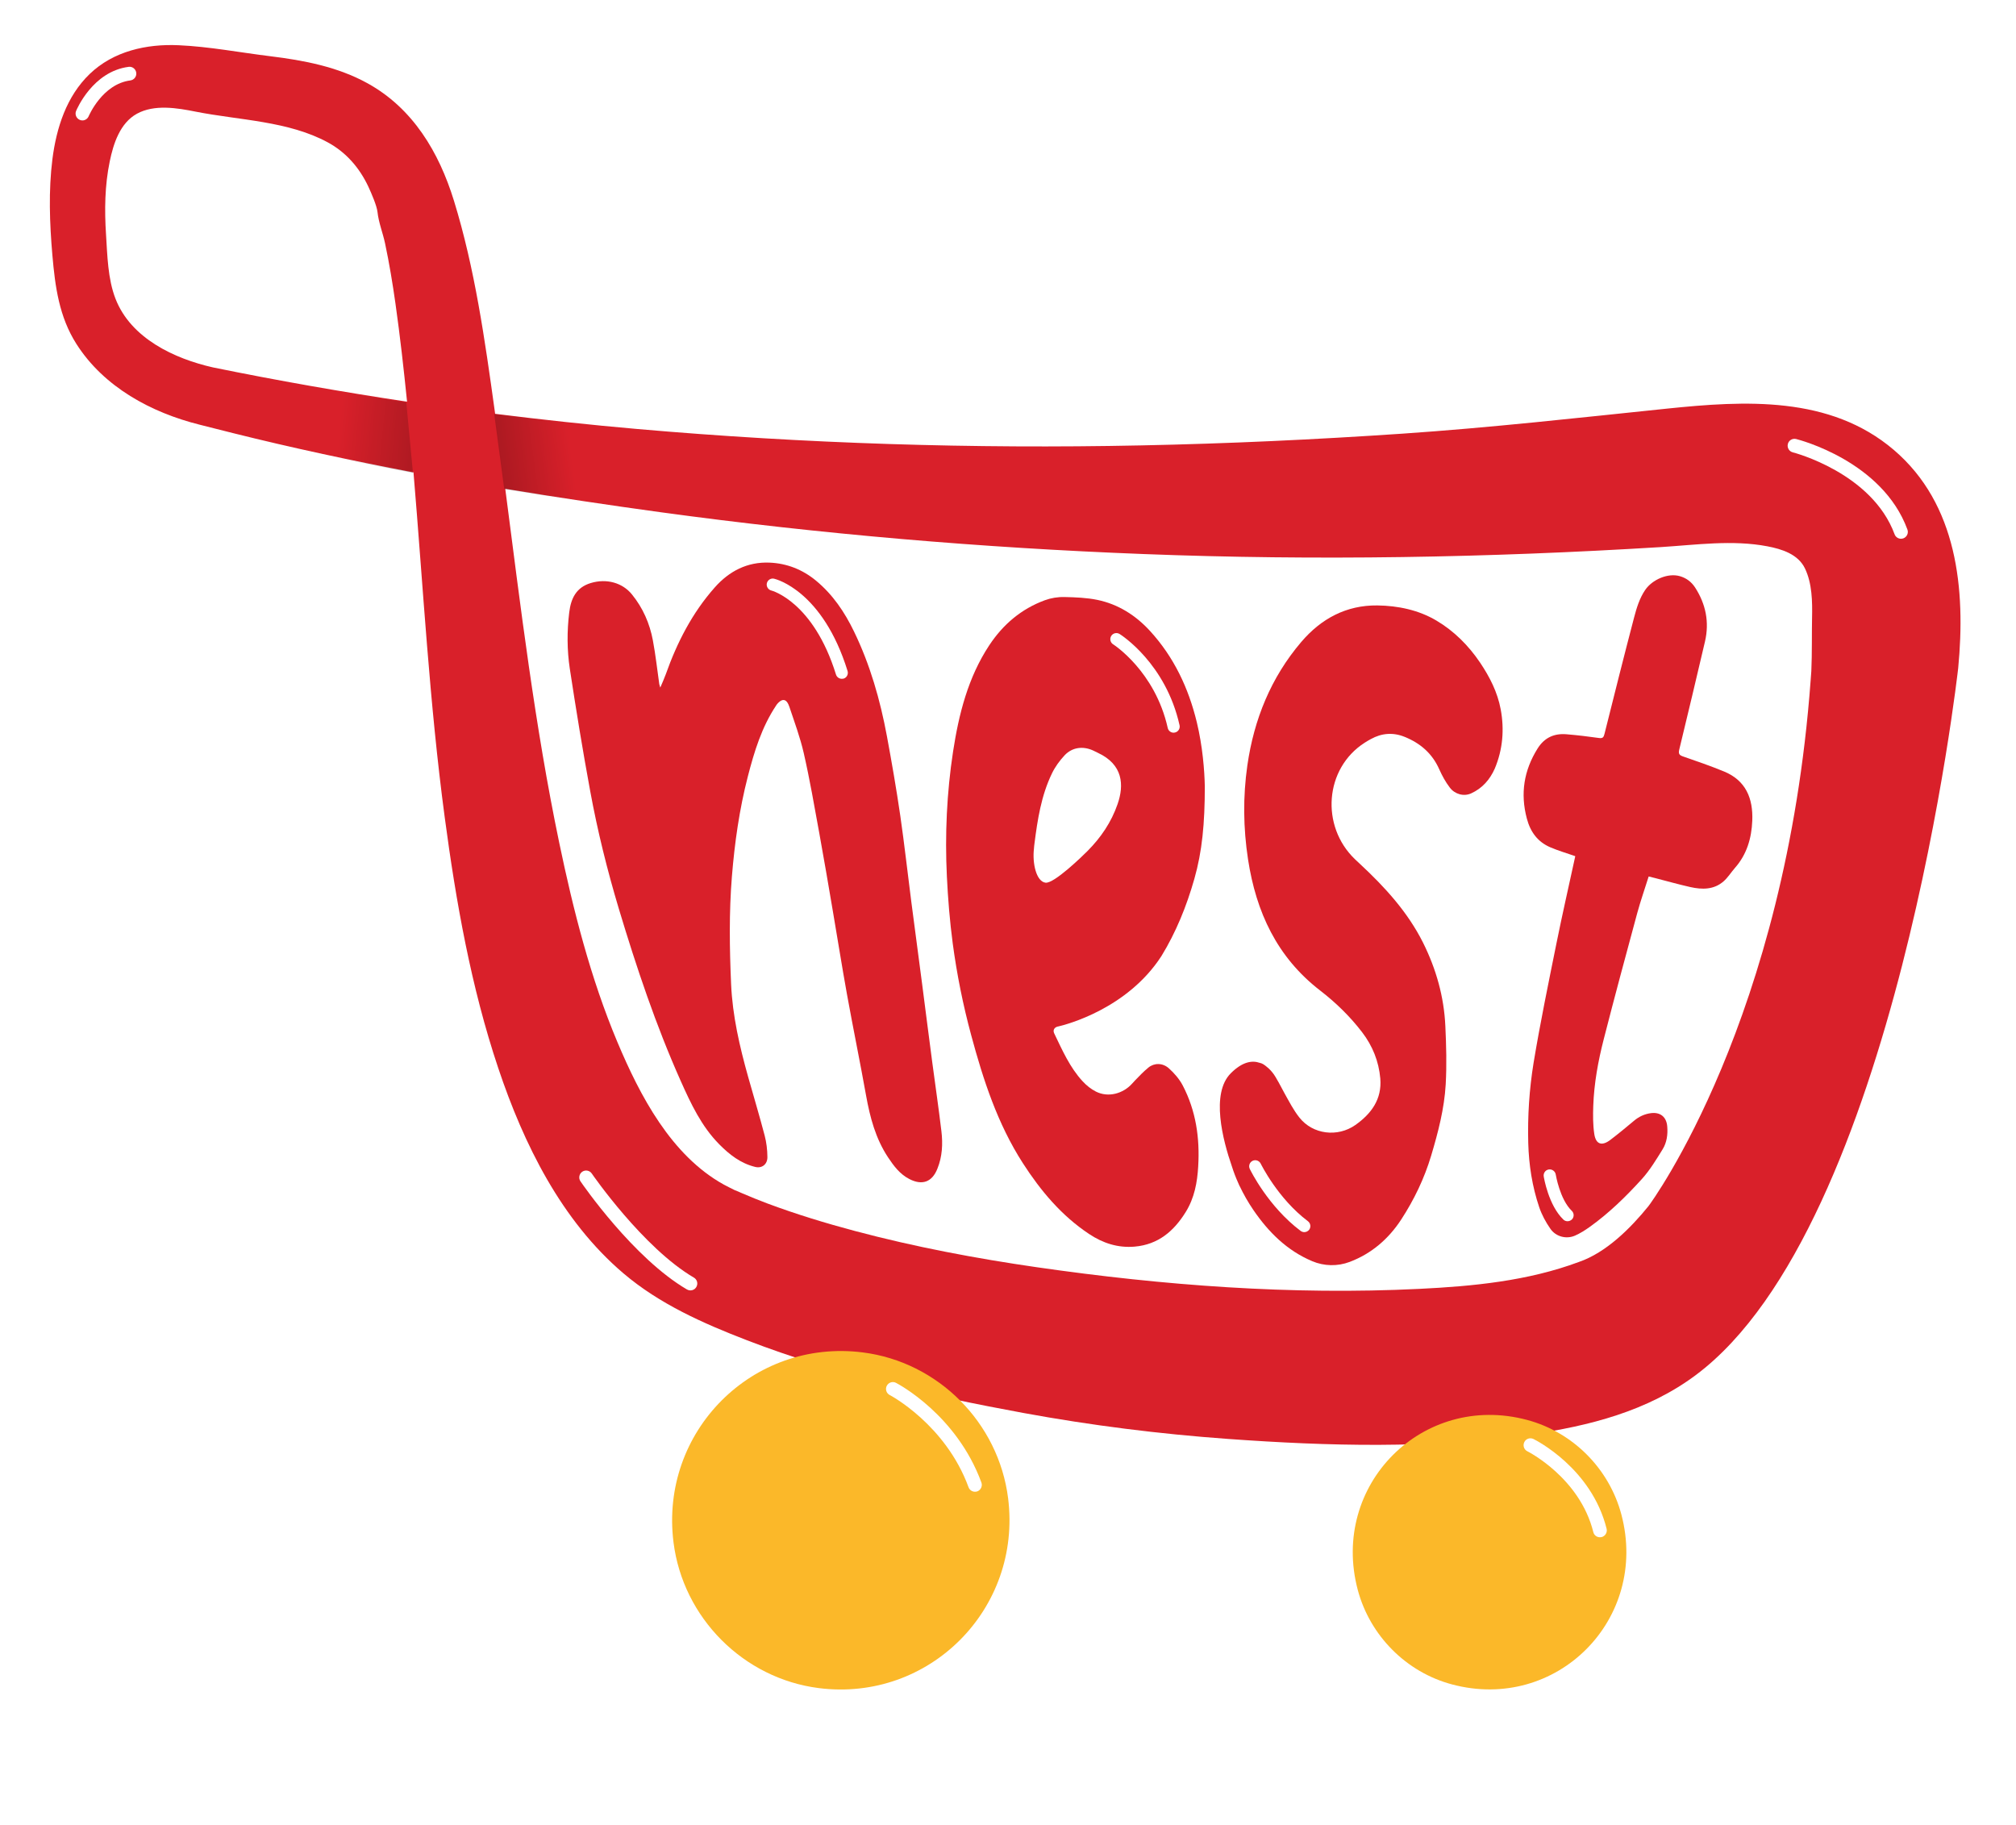 <svg width="179" height="162" viewBox="0 0 179 162" fill="none" xmlns="http://www.w3.org/2000/svg">
<g filter="url(#filter0_d)">
<path d="M168.145 35.94C162.476 31.112 154.91 31.567 148.001 32.28C140.176 33.091 132.373 33.967 124.522 34.502C116.783 35.026 109.034 35.389 101.279 35.545C86.368 35.854 71.468 35.389 56.61 34.091C52.385 33.724 48.171 33.264 43.962 32.74C43.952 32.648 43.935 32.556 43.925 32.464C43.057 26.214 42.168 19.857 40.303 13.812C38.977 9.515 36.66 5.611 32.624 3.389C29.978 1.93 26.982 1.357 24.012 0.994C21.323 0.665 18.57 0.135 15.864 0.016C13.019 -0.114 10.077 0.535 7.964 2.568C5.906 4.546 5.011 7.341 4.655 10.115C4.3 12.926 4.407 15.829 4.65 18.646C4.893 21.446 5.248 24.128 6.789 26.544C9.231 30.372 13.429 32.632 17.729 33.707C18.715 33.951 19.701 34.205 20.688 34.453C25.99 35.778 31.341 36.919 36.714 37.941C37.576 48.147 38.126 58.387 39.484 68.545C40.486 76.06 41.823 83.623 44.237 90.824C46.501 97.582 49.842 104.361 55.349 109.048C58.55 111.773 62.441 113.498 66.326 114.995C74.232 118.039 82.579 119.926 90.873 121.45C96.876 122.553 102.939 123.315 109.023 123.753C117.958 124.397 126.957 124.64 135.844 123.364C141.109 122.607 146.282 121.288 150.572 118.082C168.344 104.815 173.868 55.311 173.868 55.311C174.536 48.337 173.809 40.768 168.145 35.94ZM18.909 28.62C15.509 27.852 11.613 26.052 10.249 22.506C9.57 20.749 9.532 18.673 9.414 16.818C9.274 14.656 9.301 12.461 9.743 10.336C10.066 8.763 10.653 6.925 12.157 6.098C13.714 5.244 15.73 5.584 17.379 5.914C21.221 6.676 25.618 6.736 29.121 8.65C30.738 9.531 31.918 10.899 32.699 12.558C32.996 13.196 33.459 14.277 33.519 14.829C33.615 15.748 33.998 16.7 34.187 17.597C34.564 19.37 34.86 21.165 35.114 22.96C35.523 25.852 35.847 28.755 36.143 31.664C30.371 30.794 24.627 29.788 18.909 28.62ZM146.358 103.096C144.784 105.037 142.612 107.216 140.171 108.048C135.655 109.73 130.789 110.2 126.004 110.432C114.665 110.989 103.3 110.13 92.08 108.513C86.648 107.729 81.232 106.708 75.93 105.297C73.305 104.599 70.697 103.804 68.148 102.853C67.367 102.561 66.601 102.247 65.836 101.918C65.723 101.869 65.033 101.561 65.34 101.718C64.974 101.534 64.602 101.355 64.246 101.161C59.58 98.566 56.82 93.273 54.821 88.526C52.434 82.85 50.903 76.817 49.648 70.794C47.487 60.425 46.226 49.899 44.862 39.395C49.459 40.162 54.072 40.849 58.685 41.482C72.895 43.422 87.198 44.639 101.532 45.19C116.853 45.785 132.147 45.515 147.452 44.574C150.572 44.379 153.821 43.909 156.925 44.504C158.208 44.747 159.652 45.201 160.261 46.466C160.902 47.801 160.924 49.423 160.892 50.872C160.865 51.856 160.897 54.138 160.827 55.581C160.805 55.846 160.784 56.105 160.768 56.381C158.558 86.434 146.654 102.729 146.358 103.096Z" fill="#D9202A"/>
<path d="M168.792 43.833C168.544 43.833 168.312 43.682 168.221 43.439C166.211 37.978 159.254 36.178 159.184 36.162C158.86 36.081 158.661 35.751 158.742 35.421C158.822 35.097 159.146 34.897 159.48 34.978C159.792 35.059 167.132 36.956 169.358 43.011C169.476 43.325 169.315 43.676 169.002 43.795C168.932 43.817 168.862 43.833 168.792 43.833Z" fill="white"/>
<path d="M61.304 110.568C61.202 110.568 61.094 110.54 60.997 110.486C56.239 107.702 51.728 101.161 51.539 100.88C51.351 100.604 51.421 100.225 51.696 100.031C51.976 99.842 52.353 99.912 52.542 100.188C52.585 100.252 57.09 106.783 61.611 109.432C61.903 109.6 61.999 109.973 61.827 110.265C61.714 110.459 61.514 110.568 61.304 110.568Z" fill="white"/>
<path d="M7.318 6.692C7.237 6.692 7.162 6.676 7.086 6.644C6.779 6.514 6.628 6.163 6.757 5.849C6.817 5.709 8.229 2.351 11.419 1.935C11.748 1.886 12.055 2.124 12.098 2.459C12.141 2.795 11.904 3.097 11.575 3.141C9.091 3.46 7.889 6.282 7.878 6.309C7.781 6.547 7.555 6.692 7.318 6.692Z" fill="white"/>
<g filter="url(#filter1_i)">
<path d="M89.51 137.02C90.744 146.849 82.504 155.115 72.707 153.877C66.014 153.028 60.641 147.643 59.8 140.929C58.566 131.1 66.806 122.834 76.603 124.072C83.296 124.916 88.663 130.306 89.51 137.02Z" fill="#FBB829"/>
<path d="M135.596 130.068C126.316 127.586 118.082 135.847 120.555 145.156C121.639 149.227 124.861 152.466 128.919 153.547C138.199 156.028 146.433 147.768 143.96 138.458C142.876 134.387 139.654 131.154 135.596 130.068Z" fill="#FBB829"/>
<path d="M86.567 136.442C86.32 136.442 86.088 136.29 85.996 136.042C83.959 130.479 79.05 127.878 78.996 127.856C78.7 127.7 78.581 127.332 78.737 127.035C78.894 126.737 79.26 126.618 79.556 126.775C79.777 126.889 84.935 129.619 87.139 135.625C87.252 135.939 87.09 136.29 86.778 136.409C86.707 136.431 86.638 136.442 86.567 136.442Z" fill="white"/>
<path d="M142.057 140.485C141.782 140.485 141.535 140.302 141.47 140.026C140.268 135.193 135.661 132.873 135.617 132.852C135.316 132.706 135.192 132.338 135.343 132.036C135.488 131.733 135.855 131.614 136.156 131.76C136.367 131.863 141.314 134.355 142.65 139.729C142.731 140.053 142.531 140.383 142.208 140.469C142.16 140.48 142.106 140.485 142.057 140.485Z" fill="white"/>
</g>
<path d="M83.587 96.43C83.345 94.387 83.043 92.349 82.774 90.31C82.466 87.991 82.175 85.672 81.874 83.358C81.556 80.925 81.227 78.487 80.914 76.054C80.586 73.519 80.305 70.972 79.939 68.442C79.594 66.069 79.184 63.706 78.748 61.355C78.15 58.138 77.255 55.008 75.822 52.056C74.992 50.342 73.941 48.785 72.459 47.558C71.257 46.563 69.867 46.017 68.326 45.952C66.359 45.871 64.748 46.704 63.465 48.153C61.466 50.407 60.118 53.035 59.116 55.862C58.987 56.224 58.825 56.57 58.626 57.046C58.572 56.851 58.55 56.803 58.539 56.749C58.351 55.446 58.211 54.138 57.968 52.851C57.688 51.353 57.084 49.975 56.114 48.78C55.268 47.731 53.851 47.342 52.455 47.764C51.167 48.153 50.693 49.12 50.542 50.369C50.338 52.04 50.343 53.71 50.591 55.359C51.146 58.998 51.739 62.631 52.407 66.253C53.054 69.778 53.921 73.265 54.95 76.698C56.513 81.888 58.232 87.029 60.447 91.986C61.347 94.003 62.285 96.003 63.869 97.603C64.775 98.517 65.766 99.29 67.054 99.604C67.668 99.755 68.148 99.36 68.137 98.722C68.132 98.085 68.056 97.43 67.895 96.82C67.437 95.073 66.914 93.338 66.424 91.597C65.669 88.905 65.039 86.186 64.915 83.385C64.775 80.201 64.726 77.006 64.985 73.822C65.227 70.826 65.647 67.864 66.397 64.95C66.968 62.733 67.631 60.555 68.919 58.625C68.935 58.603 68.951 58.581 68.962 58.56C69.129 58.343 69.722 57.673 70.077 58.727C70.083 58.738 70.083 58.743 70.088 58.754C70.541 60.111 71.042 61.458 71.36 62.842C71.899 65.188 72.303 67.567 72.739 69.94C73.16 72.237 73.548 74.546 73.941 76.849C74.367 79.325 74.755 81.806 75.202 84.277C75.746 87.278 76.361 90.267 76.9 93.273C77.25 95.214 77.746 97.09 78.85 98.755C79.357 99.517 79.896 100.242 80.731 100.674C81.874 101.269 82.763 100.955 83.232 99.76C83.668 98.685 83.722 97.555 83.587 96.43Z" fill="#D9202A"/>
<path d="M103.785 90.851C103.23 90.354 102.486 90.359 101.969 90.781C101.543 91.127 101.161 91.532 100.778 91.927C100.697 92.008 100.616 92.094 100.541 92.186C99.727 93.105 98.401 93.468 97.308 92.916C96.871 92.695 96.478 92.381 96.122 91.997C94.985 90.764 94.322 89.24 93.605 87.753C93.454 87.445 93.638 87.207 93.913 87.142C93.939 87.137 93.966 87.132 93.988 87.126C94.689 86.964 100.083 85.569 103.117 80.893C104.41 78.784 105.353 76.471 106.048 74.022C106.738 71.6 106.975 69.113 106.975 65.826C106.948 64.42 106.781 62.258 106.264 60.122C105.526 57.078 104.227 54.332 102.109 52.018C100.837 50.629 99.285 49.645 97.437 49.261C96.489 49.066 95.497 49.029 94.527 49.007C93.929 48.991 93.325 49.088 92.765 49.294C90.685 50.061 89.062 51.434 87.834 53.294C85.953 56.143 85.134 59.392 84.622 62.728C84.062 66.388 83.894 70.102 84.072 73.8C84.169 75.8 84.331 77.795 84.595 79.779C84.962 82.515 85.506 85.223 86.228 87.894C87.3 91.873 88.567 95.771 90.819 99.269C92.398 101.723 94.252 103.934 96.704 105.561C97.922 106.372 99.258 106.81 100.751 106.68C102.837 106.497 104.227 105.307 105.278 103.61C106.048 102.372 106.307 100.988 106.388 99.555C106.539 97.041 106.189 94.619 105.014 92.37C104.712 91.797 104.265 91.284 103.785 90.851ZM91.805 71.345V71.34C91.816 71.194 91.827 71.048 91.849 70.902C92.123 68.767 92.447 66.642 93.401 64.669C93.681 64.085 94.08 63.539 94.522 63.063C95.201 62.339 96.16 62.22 97.065 62.636C97.211 62.701 97.351 62.782 97.496 62.847C99.716 63.885 99.819 65.696 99.231 67.388C98.671 69.01 97.739 70.367 96.575 71.54C96.575 71.54 96.564 71.551 96.553 71.562C96.542 71.573 96.532 71.583 96.521 71.594C96.149 71.967 93.578 74.481 92.824 74.368C92.01 74.254 91.649 72.648 91.805 71.345Z" fill="#D9202A"/>
<path d="M96.575 71.551C96.57 71.556 96.564 71.562 96.553 71.573C96.559 71.562 96.575 71.551 96.575 71.551Z" fill="#D9202A"/>
<path d="M133.247 58.981C132.966 57.462 132.277 56.111 131.42 54.835C130.391 53.31 129.092 52.013 127.534 51.094C125.955 50.158 124.123 49.775 122.291 49.753C119.537 49.721 117.295 50.931 115.533 53.002C112.844 56.159 111.341 59.868 110.753 63.95C110.354 66.728 110.387 69.518 110.813 72.302C111.529 76.973 113.383 80.985 117.215 83.942C118.6 85.012 119.861 86.234 120.938 87.64C121.871 88.856 122.42 90.229 122.555 91.743C122.717 93.603 121.741 94.895 120.34 95.884C118.767 96.987 116.563 96.728 115.372 95.219C114.849 94.56 114.461 93.797 114.046 93.057C113.809 92.63 113.593 92.186 113.34 91.77C113.34 91.77 113.033 91.143 112.456 90.7C112.246 90.521 112.057 90.402 111.853 90.364C111.19 90.132 110.322 90.246 109.277 91.294C107.493 93.084 108.565 97.214 109.384 99.571C109.541 100.069 109.729 100.561 109.945 101.036C110.015 101.198 110.058 101.296 110.058 101.296L110.063 101.29C110.408 102.02 110.813 102.734 111.281 103.42C112.618 105.377 114.261 107.026 116.509 107.972C117.565 108.421 118.767 108.443 119.839 108.037C121.779 107.302 123.293 105.994 124.42 104.264C125.562 102.507 126.467 100.625 127.071 98.609C127.691 96.533 128.24 94.435 128.364 92.273C128.461 90.554 128.413 88.824 128.332 87.099C128.213 84.493 127.513 82.023 126.354 79.698C124.985 76.962 122.954 74.751 120.739 72.692C120.593 72.556 120.448 72.416 120.302 72.281C117.242 69.345 117.603 64.22 121.175 61.938C121.348 61.825 121.526 61.722 121.714 61.62C122.668 61.09 123.681 61.003 124.711 61.419C126.106 61.982 127.168 62.89 127.793 64.306C128.046 64.874 128.354 65.436 128.731 65.928C129.167 66.507 129.959 66.739 130.617 66.442C131.619 65.988 132.293 65.209 132.724 64.231C133.43 62.544 133.581 60.776 133.247 58.981Z" fill="#D9202A"/>
<path d="M139.859 72.01C139.099 71.745 138.355 71.529 137.649 71.226C136.534 70.745 135.887 69.875 135.569 68.68C134.976 66.453 135.305 64.404 136.518 62.463C137.132 61.479 138.005 61.095 139.11 61.193C140.069 61.274 141.023 61.387 141.971 61.522C142.305 61.571 142.386 61.463 142.462 61.16C143.324 57.716 144.186 54.273 145.086 50.84C145.312 49.98 145.571 49.12 146.078 48.374C146.703 47.461 148.088 46.85 149.149 47.153C149.694 47.309 150.162 47.628 150.513 48.169C151.456 49.634 151.785 51.234 151.386 52.953C150.637 56.154 149.877 59.354 149.101 62.55C149.009 62.933 149.106 63.047 149.451 63.166C150.664 63.582 151.876 64.004 153.062 64.49C155.013 65.285 155.665 66.885 155.584 68.869C155.519 70.426 155.099 71.864 154.043 73.059C153.698 73.454 153.417 73.919 153.029 74.254C152.167 75.005 151.122 74.989 150.082 74.757C149.047 74.524 148.018 74.232 146.988 73.967C146.805 73.919 146.627 73.876 146.385 73.816C146.04 74.919 145.663 75.989 145.366 77.081C144.359 80.795 143.356 84.515 142.402 88.24C141.901 90.191 141.535 92.175 141.465 94.197C141.438 95.025 141.432 95.863 141.556 96.679C141.696 97.609 142.23 97.776 142.984 97.203C143.701 96.657 144.402 96.079 145.091 95.5C145.528 95.133 146.018 94.906 146.584 94.83C147.42 94.722 147.969 95.165 148.034 96.014C148.093 96.733 147.996 97.441 147.619 98.047C147.053 98.96 146.487 99.901 145.771 100.69C144.359 102.247 142.85 103.718 141.131 104.945C140.726 105.232 140.301 105.502 139.848 105.702C139.072 106.042 138.151 105.799 137.666 105.107C137.251 104.518 136.895 103.853 136.663 103.172C136.043 101.334 135.747 99.431 135.693 97.484C135.629 95.095 135.785 92.711 136.167 90.359C136.755 86.807 137.488 83.277 138.199 79.747C138.711 77.211 139.288 74.686 139.837 72.156C139.859 72.118 139.853 72.075 139.859 72.01Z" fill="#D9202A"/>
<g opacity="0.64">
<path opacity="0.65" d="M20.811 29.101V34.605C26.06 35.881 31.352 36.994 36.666 37.984L36.073 31.712C30.964 30.961 25.877 30.08 20.811 29.101Z" fill="url(#paint0_linear)"/>
<path opacity="0.65" d="M56.54 34.118C52.31 33.751 48.09 33.291 43.882 32.761L44.771 39.422C49.13 40.146 53.495 40.8 57.866 41.401L57.532 34.194C57.203 34.167 56.869 34.145 56.54 34.118Z" fill="url(#paint1_linear)"/>
</g>
<path d="M139.18 104.426C139.045 104.426 138.91 104.377 138.808 104.275C137.488 103.004 137.083 100.55 137.067 100.447C137.019 100.155 137.218 99.874 137.515 99.831C137.806 99.787 138.086 99.982 138.134 100.279C138.14 100.301 138.495 102.48 139.557 103.502C139.773 103.707 139.778 104.048 139.573 104.264C139.46 104.372 139.32 104.426 139.18 104.426Z" fill="white"/>
<path d="M115.808 105.394C115.694 105.394 115.581 105.356 115.484 105.286C112.596 103.112 111.033 99.917 110.968 99.782C110.839 99.512 110.952 99.193 111.216 99.063C111.486 98.933 111.804 99.047 111.938 99.312C111.955 99.344 113.458 102.415 116.131 104.426C116.368 104.604 116.417 104.945 116.239 105.183C116.131 105.318 115.969 105.394 115.808 105.394Z" fill="white"/>
<path d="M104.205 61.052C103.957 61.052 103.736 60.879 103.683 60.63C102.556 55.592 98.876 53.229 98.838 53.208C98.585 53.051 98.509 52.716 98.665 52.462C98.822 52.207 99.156 52.132 99.409 52.288C99.576 52.391 103.51 54.916 104.733 60.392C104.798 60.684 104.615 60.971 104.324 61.036C104.286 61.047 104.243 61.052 104.205 61.052Z" fill="white"/>
<path d="M74.744 56.267C74.512 56.267 74.302 56.122 74.227 55.889C72.222 49.418 68.525 48.434 68.487 48.428C68.202 48.358 68.024 48.066 68.089 47.78C68.159 47.493 68.444 47.309 68.735 47.38C68.913 47.423 73.052 48.461 75.256 55.575C75.342 55.862 75.186 56.165 74.9 56.251C74.852 56.262 74.798 56.267 74.744 56.267Z" fill="white"/>
</g>
<defs>
<filter id="filter0_d" x="0.427" y="0" width="177.647" height="162" filterUnits="userSpaceOnUse" color-interpolation-filters="sRGB">
<feFlood flood-opacity="0" result="BackgroundImageFix"/>
<feColorMatrix in="SourceAlpha" type="matrix" values="0 0 0 0 0 0 0 0 0 0 0 0 0 0 0 0 0 0 127 0"/>
<feOffset dy="4"/>
<feGaussianBlur stdDeviation="2"/>
<feColorMatrix type="matrix" values="0 0 0 0 0 0 0 0 0 0 0 0 0 0 0 0 0 0 0.25 0"/>
<feBlend mode="normal" in2="BackgroundImageFix" result="effect1_dropShadow"/>
<feBlend mode="normal" in="SourceGraphic" in2="effect1_dropShadow" result="shape"/>
</filter>
<filter id="filter1_i" x="59.678" y="115.949" width="84.727" height="38.051" filterUnits="userSpaceOnUse" color-interpolation-filters="sRGB">
<feFlood flood-opacity="0" result="BackgroundImageFix"/>
<feBlend mode="normal" in="SourceGraphic" in2="BackgroundImageFix" result="shape"/>
<feColorMatrix in="SourceAlpha" type="matrix" values="0 0 0 0 0 0 0 0 0 0 0 0 0 0 0 0 0 0 127 0" result="hardAlpha"/>
<feOffset dy="-8"/>
<feGaussianBlur stdDeviation="4"/>
<feComposite in2="hardAlpha" operator="arithmetic" k2="-1" k3="1"/>
<feColorMatrix type="matrix" values="0 0 0 0 0.95 0 0 0 0 0.752 0 0 0 0 0.427 0 0 0 1 0"/>
<feBlend mode="normal" in2="shape" result="effect1_innerShadow"/>
</filter>
<linearGradient id="paint0_linear" x1="44.661" y1="35.14" x2="30.189" y2="33.698" gradientUnits="userSpaceOnUse">
<stop/>
<stop offset="1" stop-opacity="0"/>
</linearGradient>
<linearGradient id="paint1_linear" x1="38.214" y1="38.849" x2="50.82" y2="37.101" gradientUnits="userSpaceOnUse">
<stop/>
<stop offset="1" stop-opacity="0"/>
</linearGradient>
</defs>
</svg>
